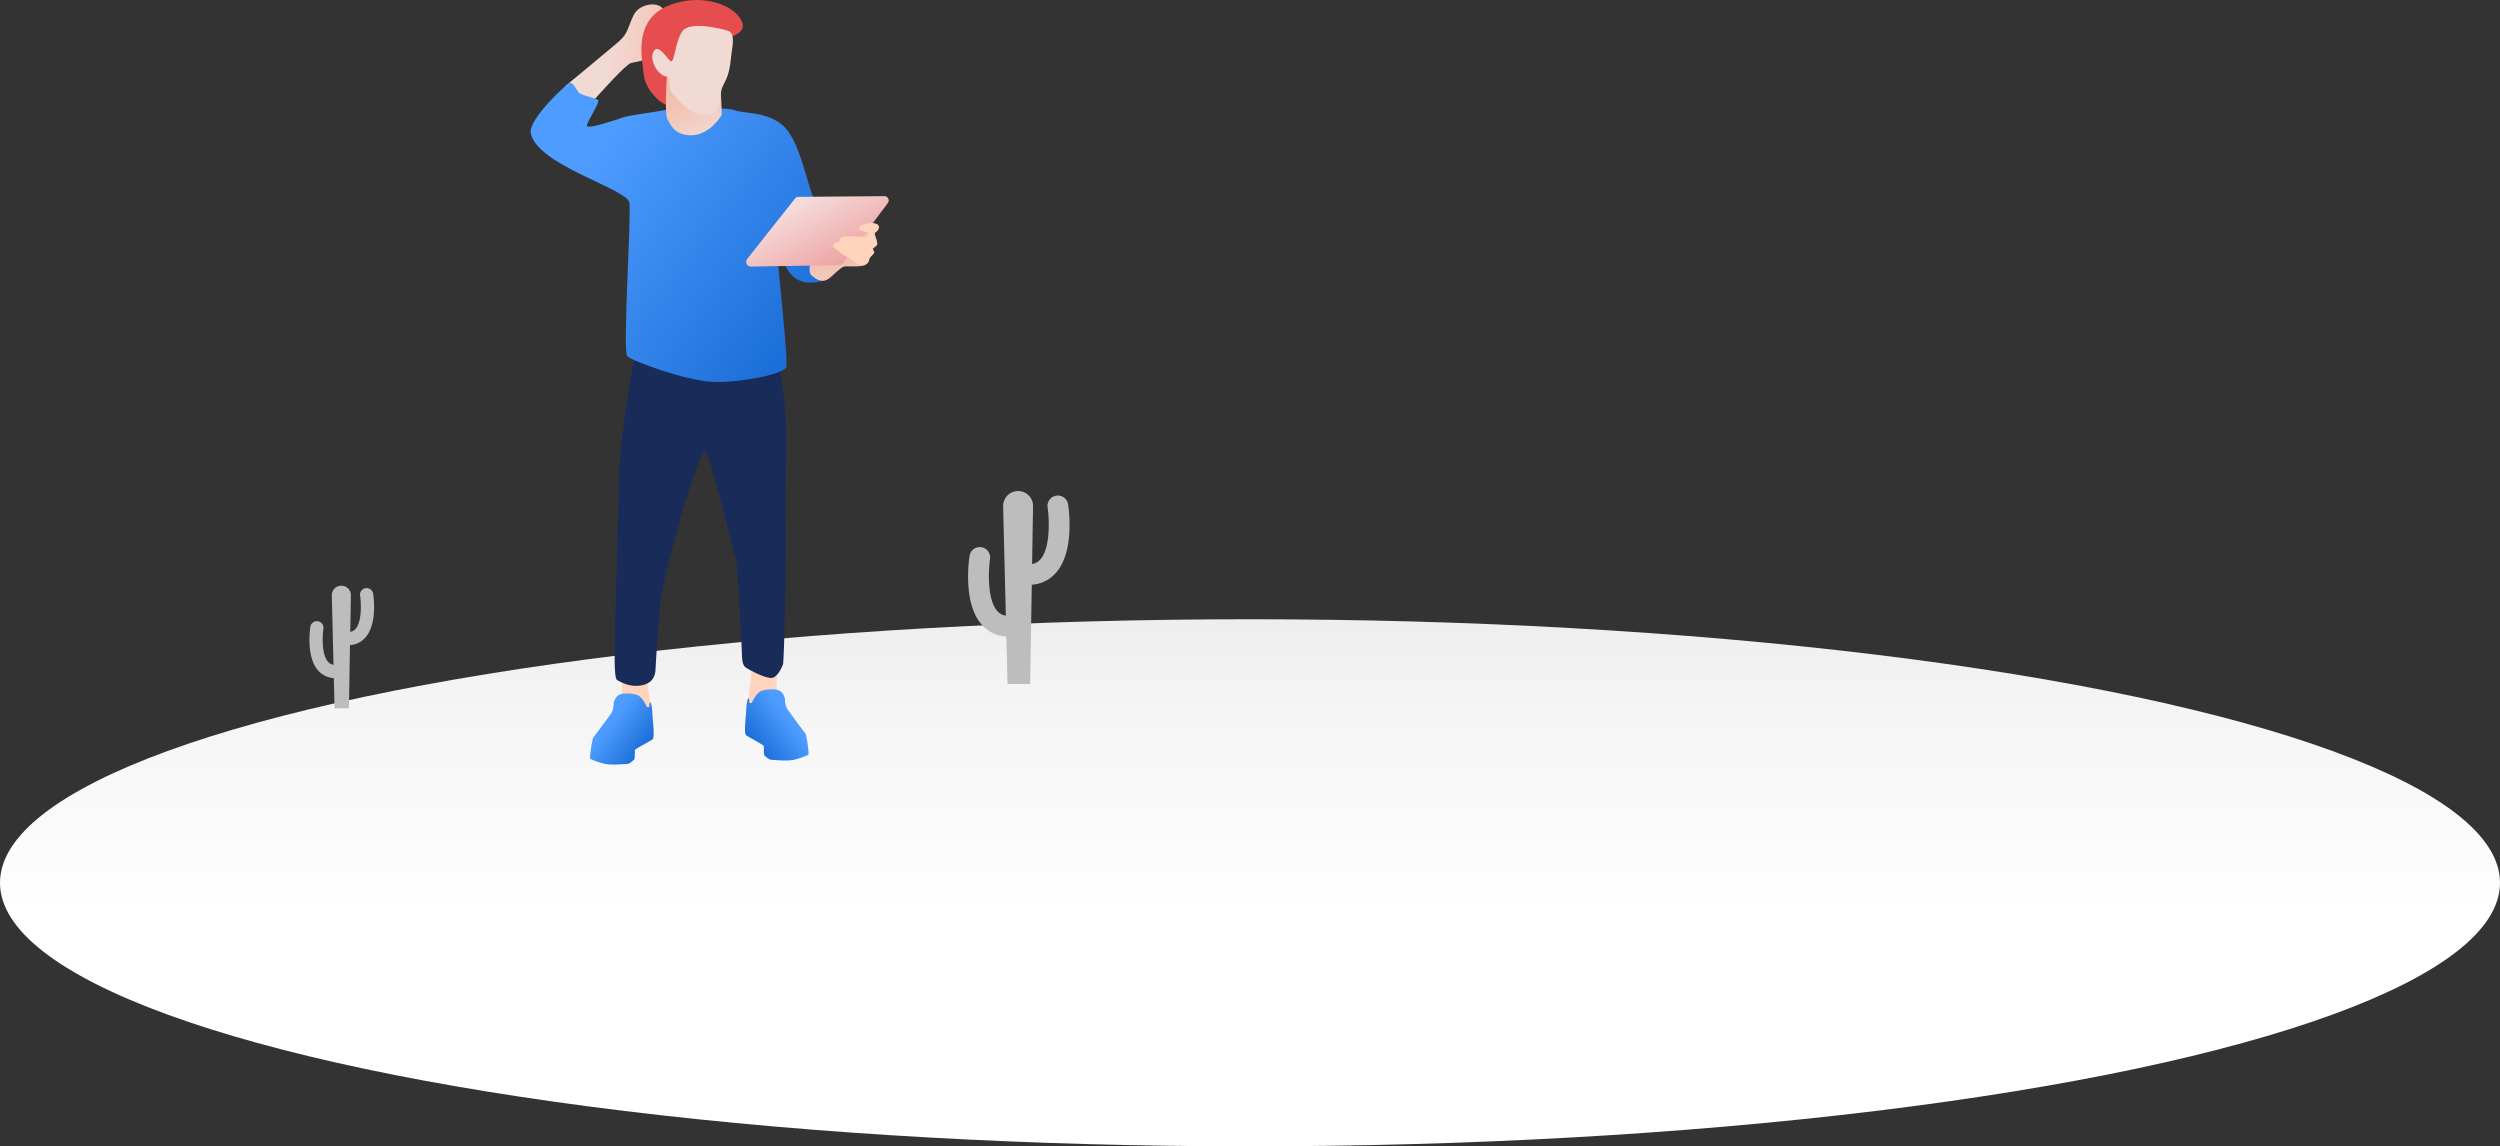 <svg xmlns="http://www.w3.org/2000/svg" xmlns:xlink="http://www.w3.org/1999/xlink" viewBox="0 0 1475.94 676.77"><rect x="0" y="0" width="1475.94" height="676.77" fill="#333333" stroke="none"/><defs><style>.cls-1{fill:url(#linear-gradient);}.cls-2{fill:#bdbdbd;}.cls-3{fill:#ffd3bc;}.cls-4{fill:url(#linear-gradient-2);}.cls-5{fill:#192b59;}.cls-6{fill:url(#linear-gradient-3);}.cls-7{fill:url(#linear-gradient-4);}.cls-8{fill:url(#linear-gradient-5);}.cls-9{fill:#e64d4e;}.cls-10{fill:url(#linear-gradient-6);}.cls-11{fill:#f2dad4;}.cls-12{fill:url(#linear-gradient-7);}.cls-13{fill:url(#linear-gradient-8);}</style><linearGradient id="linear-gradient" x1="737.97" y1="295.07" x2="737.97" y2="539.4" gradientUnits="userSpaceOnUse"><stop offset="0" stop-color="#e5e5e5"/><stop offset="0.48" stop-color="#f4f4f4"/><stop offset="1" stop-color="#fff"/></linearGradient><linearGradient id="linear-gradient-2" x1="3885.3" y1="424.27" x2="3908.04" y2="441.51" gradientTransform="matrix(-1, 0, 0, 1, 4350.92, 0)" gradientUnits="userSpaceOnUse"><stop offset="0" stop-color="#4e9cff"/><stop offset="0.98" stop-color="#176ad4"/></linearGradient><linearGradient id="linear-gradient-3" x1="400.84" y1="37.68" x2="357.83" y2="32.88" gradientUnits="userSpaceOnUse"><stop offset="0" stop-color="#f2bfad"/><stop offset="1" stop-color="#f2dad4"/></linearGradient><linearGradient id="linear-gradient-4" x1="349.38" y1="91.45" x2="496" y2="202.59" gradientTransform="matrix(1, 0, 0, 1, 0, 0)" xlink:href="#linear-gradient-2"/><linearGradient id="linear-gradient-5" x1="496.92" y1="154.11" x2="499.11" y2="191.22" gradientUnits="userSpaceOnUse"><stop offset="0" stop-color="#f2bfad"/><stop offset="0.7" stop-color="#f2dad4"/></linearGradient><linearGradient id="linear-gradient-6" x1="406.42" y1="53.12" x2="420.65" y2="82.83" xlink:href="#linear-gradient-3"/><linearGradient id="linear-gradient-7" x1="473.06" y1="118.91" x2="497.82" y2="164.47" gradientUnits="userSpaceOnUse"><stop offset="0" stop-color="#f6dbdb"/><stop offset="1" stop-color="#eb9a99"/></linearGradient><linearGradient id="linear-gradient-8" x1="360.12" y1="426.68" x2="382.86" y2="443.92" gradientTransform="matrix(1, 0, 0, 1, 0, 0)" xlink:href="#linear-gradient-2"/></defs><title>error404</title><g id="Capa_2" data-name="Capa 2"><g id="Capa_1-2" data-name="Capa 1"><ellipse class="cls-1" cx="737.97" cy="521.18" rx="737.97" ry="155.59"/><path class="cls-2" d="M630.54,297.56a6.11,6.11,0,0,0-12.07,1.88c.88,5.69,2,23.51-4.15,30.69a8.24,8.24,0,0,1-5,2.85l.56-34a8.83,8.83,0,1,0-17.65.08l1.59,64.41a8.2,8.2,0,0,1-5.16-2.88c-6.15-7.17-5-25-4.16-30.68a6.11,6.11,0,0,0-12.07-1.89c-.44,2.81-4,27.76,6.94,40.5a20.67,20.67,0,0,0,14.76,7.26l.69,28h13.33l1-58.58a20.6,20.6,0,0,0,14.44-7.23C634.51,325.31,631,300.36,630.54,297.56Z"/><path class="cls-2" d="M220.29,350.47a3.89,3.89,0,0,0-7.69,1.2c.56,3.63,1.27,15-2.65,19.56a5.26,5.26,0,0,1-3.16,1.82l.36-21.64a5.63,5.63,0,1,0-11.26,0l1,41.06a5.24,5.24,0,0,1-3.29-1.83c-3.92-4.58-3.21-15.94-2.65-19.56a3.9,3.9,0,0,0-7.7-1.21c-.28,1.79-2.53,17.7,4.43,25.82a13.17,13.17,0,0,0,9.4,4.63l.45,17.87H206l.62-37.34a13.19,13.19,0,0,0,9.21-4.61C222.82,368.16,220.57,352.26,220.29,350.47Z"/><path class="cls-3" d="M458.63,392.57s-.25,15,0,16.47-5.87,10.28-8.37,9.89-7.49-1.22-8.22-2.05-.4-2.8-.14-4.6,2.13-18.1,2.13-18.93S455.86,390.29,458.63,392.57Z"/><path class="cls-4" d="M448.94,408.18c-3.13,1.69-4.88,6.83-5.33,6.9s-1.27-.07-1.27-.57.13-2.23-.44-2.23-1.21,2.8-1.34,6.86-1.57,13.76,0,15c1,.78,10,5.53,10.29,6.16s-.19,5.09.58,5.79,2.54,2.41,3.93,2.47,9.47.89,13.28,0,8.64-2.73,8.76-3.24-.95-11.3-2.16-12.64-9.9-13.27-10.6-14.35a12.33,12.33,0,0,1-1.21-5.21c0-1.53-1.38-4.85-3.95-5.65S451.29,406.91,448.94,408.18Z"/><path class="cls-3" d="M367.37,401.23s0,8.72-.25,10.22,5.86,10.27,8.36,9.89,7.5-1.23,8.22-2.06.4-2.8.14-4.59S382,402.84,382,402,370.15,399,367.37,401.23Z"/><path class="cls-5" d="M375.42,208.82c-3.54,12.86-10.23,56.93-10.23,78.35s-2.14,76-2.14,84.32-.9,28.89,1.25,30,7.15,4.29,13.94,3.22,8.58-5.36,8.76-9.3,1.78-32.17,3.39-43.07,7.33-31.93,11.08-45.45,12.51-40.72,14.84-40.62,16.79,59.69,18,63.06,3.5,51.36,3.65,55.38,0,7.91,2.54,9.55,10.28,5.66,14.31,6,6.71-6.11,7.45-8.05,2.07-66.11,1.6-83.71.91-50.43.1-61.14-3.44-33.64-5.1-38.46S375.42,208.82,375.42,208.82Z"/><path class="cls-6" d="M350.43,59.29c3.38-3.75,19.14-21.51,22.26-22.14s10.74-2,12.44-3.75S394,9.12,391.16,5s-13.8-2.94-17.13,4-3.15,10.63-8.63,15.45S336,48.85,333.81,50.83,336,62.38,339.48,64,350.43,59.29,350.43,59.29Z"/><path class="cls-7" d="M394,64.7c-8.05,1.69-21.43,3.12-25.84,4.54s-21.82,7.54-21.69,4.94,8.05-14,6.62-15.19-10-2.6-11.42-4.42-3.38-6.1-5.33-5.58-24.53,21.55-23,29.6c3.64,19,57,32.82,58.23,41.11s-4.14,87.67-1.22,90.6,33.86,14.12,49.45,15.1,42.93-4.46,44.42-8.56-7.61-83-6.55-83,1.35,24.84,13.22,31.26c7.84,4.24,18.62-.13,20.69-2.47s-7.37-35.35-11.64-46.48-8.35-34.14-18-42.31S438.68,67.07,434,65.15s-20.42-.55-24.39-1S394,64.7,394,64.7Z"/><path class="cls-8" d="M494.54,147.71s-13.88,4.19-15,5.64-3,7.22,0,9.62,6.3,4.21,9.87,1.43,6.83-6.51,8.89-7,8.23.41,10.82-.6,7.5-20.65,5.52-21.84S494.54,147.71,494.54,147.71Z"/><path class="cls-9" d="M394,62.05c-4.48-.93-13.13-9.39-13.92-18-.77-8.38-6.93-31.91,14.5-40.73,20.11-8.28,40.81.24,43.78,10.45,2.78,9.53-20.83,10-29.48,16.17s-9.24,10.34-11.4,9.36S394,62.05,394,62.05Z"/><path class="cls-10" d="M393.68,45.28c-.29,3.84-1.25,22.39.36,25.12,1.47,2.51,4.09,9.79,14.37,9.47s16.94-10.6,17.51-11.8-.65-16.06-.65-18.55-13.81-8.35-19.35-8.19S394,41.68,393.68,45.28Z"/><path class="cls-11" d="M394.62,45.34c1.16,0-.21,7,1.89,9.34S407.75,69,417.43,67.86c8.36-1,7.16-8.22,8.37-14.16,1.09-5.38,4.57-5.85,5.79-19.91.47-5.45,3-14-1.68-15.55s-22.47-5.77-26.89,0-4.83,19.64-7.14,17.86-7.14-10.5-10-5.78S388.43,45.52,394.62,45.34Z"/><path class="cls-12" d="M469.29,117.28l-28.15,35.58a2.79,2.79,0,0,0,2.24,4.53l52-.88a2.8,2.8,0,0,0,2.19-1.12l26.59-35.53a2.54,2.54,0,0,0-2.05-4.06l-50.68.42A2.74,2.74,0,0,0,469.29,117.28Z"/><path class="cls-3" d="M513.79,131.61c-2.74.28-6.71,1.82-6.71,3.25s3.19,1.82,4.07,2,2,.41,1.71.85-1,2.64-2.76,2.25-9.47-.49-11-.49-3.25,1-3.36,2.15-.44,1.32-1.32,1.37-2.48.88-2.48,2.32,3.54,2.72,3.54,3.22,6.93,4.75,8.29,5.53,3.91,2.8,5.34,2.8,3.83-1.36,4-3.33,3-3.4,3.05-4.37-.9-1.68-.79-2.29,2.58-1.47,2.58-3-1-3.62-1.11-4.26-.72-2-.15-2.22,2.58-2,2.22-3.76S515.06,131.48,513.79,131.61Z"/><path class="cls-13" d="M376.8,410.59c3.13,1.69,4.89,6.83,5.33,6.89s1.27-.06,1.27-.57-.13-2.22.44-2.22,1.21,2.79,1.34,6.86,1.57,13.76,0,15c-1,.77-10,5.53-10.29,6.16s.19,5.08-.57,5.78-2.54,2.41-3.94,2.48-9.47.89-13.28,0-8.63-2.73-8.76-3.24,1-11.31,2.16-12.64,9.91-13.28,10.61-14.36a12.45,12.45,0,0,0,1.2-5.21c0-1.52,1.38-4.85,3.95-5.65S374.45,409.32,376.8,410.59Z"/></g></g></svg>